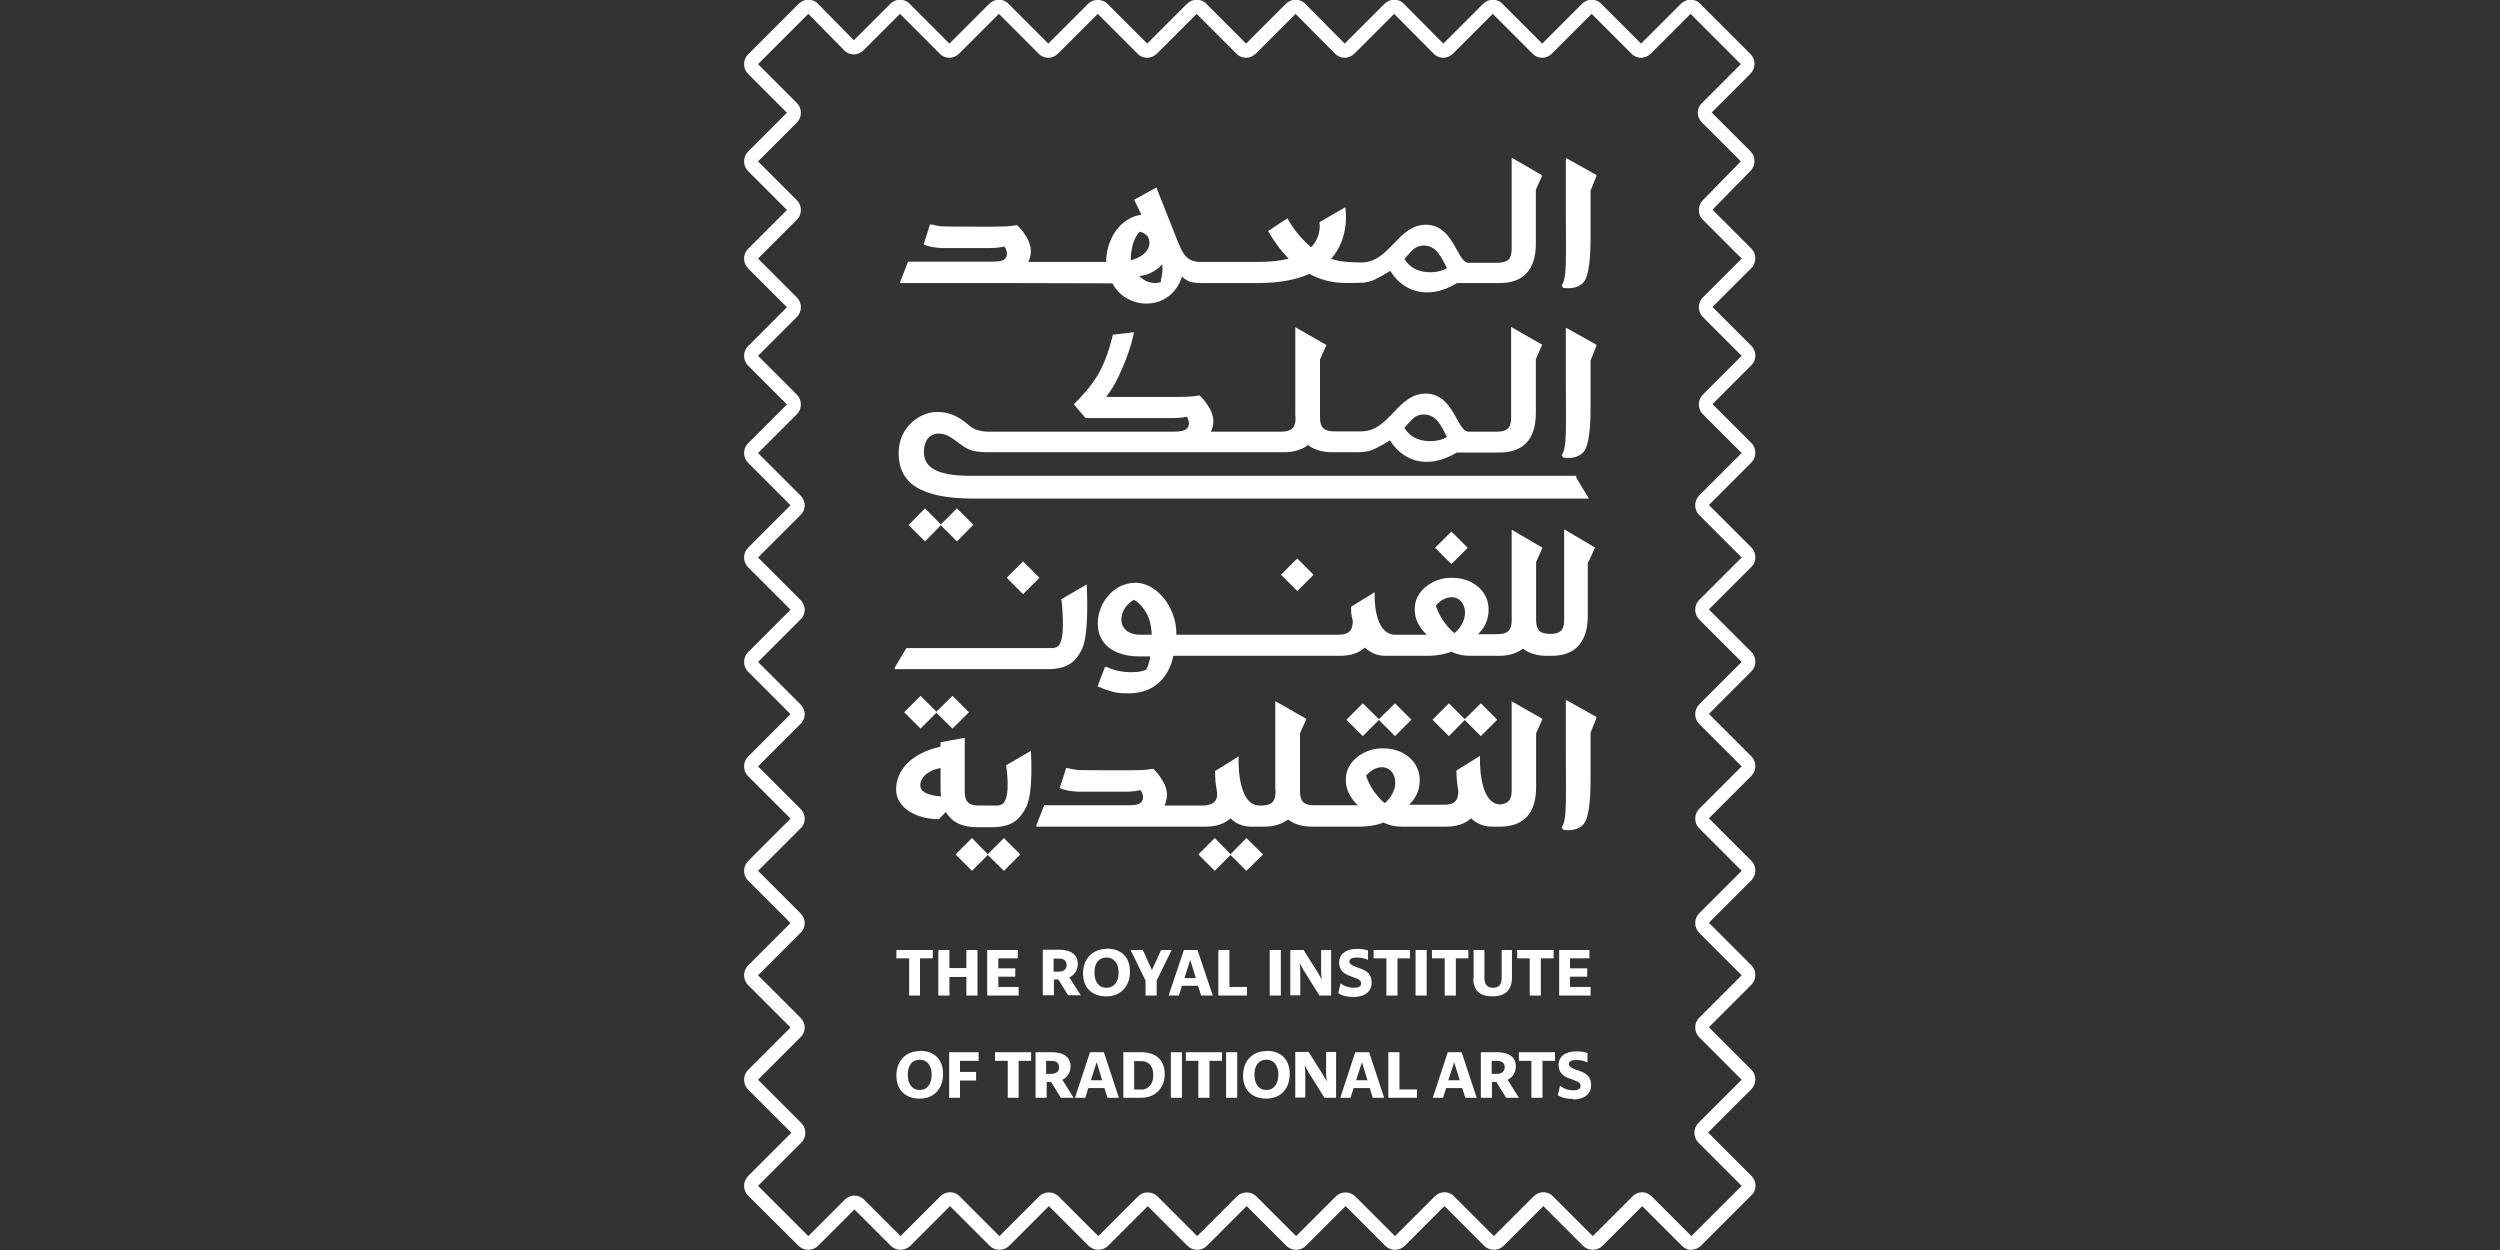<?xml version="1.0" encoding="UTF-8"?>
<svg id="Layer_1" data-name="Layer 1" xmlns="http://www.w3.org/2000/svg" viewBox="0 0 90 45">
  <rect x="0" y="0" width="90" height="45" fill="#333333" stroke="none"/>
  <defs>
    <style>
      .cls-1 {
        fill: #fff;
      }
    </style>
  </defs>
  <path class="cls-1" d="M55.5,6.3l-1.06-.61h-.02s0,3.27,0,3.27c0,.37-.15.5-.52.5h-1.05c-.4-.03-.52-1.37-1.52-1.37s-1.29,1.33-2.29,1.36c-.44,0-.8-.03-1.12-.13.71-.81.51-1.86.51-1.86l-.93.54s.1.49-.3.9c-.56-.46-.85-1.04-.85-1.04,0,0-.23.14-.7.46.24.41.49.74.74.99-.29.08-.66.12-1.1.12h-2.08c-.15,0-.27-.03-.36-.08s-.18-.13-.25-.24c-.07-.11-.14-.26-.21-.44l-.76-1.92-.8.44.26.54c-.14.02-.27.06-.39.12-.18.09-.34.22-.47.38-.13.16-.23.35-.3.55-.07.21-.11.42-.11.65h-.5s-.02,0-.02,0h-2.28c.06-.12.09-.25.09-.39,0-.12-.03-.24-.08-.36-.05-.11-.12-.22-.19-.32s-.15-.18-.22-.25h-.05c-.09.02-.2.03-.34.04-.14,0-.28.01-.43.01h-.14c-.14,0-1.58,0-1.73-.01-.15-.01-.28-.04-.4-.07h-.05l-.23.72c.09.04.19.07.3.09.11.02.22.03.32.04.11,0,.2,0,.27,0h1.47c.08,0,.16,0,.24-.01.08,0,.17-.02.27-.04.01,0,.03,0,.04,0,.01.02.02.04.04.06.03.06.05.12.05.2,0,.09-.04.16-.11.21-.07.05-.22.07-.43.07h-3.02l-.28.72v.05h3.47s.06,0,.09,0h0s4.07.01,4.07.01c.07.11.14.22.23.31.14.14.28.24.46.31.17.07.34.11.52.11.22,0,.42-.04.6-.13s.34-.21.47-.39c.1-.13.18-.28.23-.45.03.02.05.05.08.07.09.06.18.11.27.13.09.02.26.03.32.03h1.64s.44,0,.44,0c.79,0,1.39-.13,1.84-.33.77.42,1.45.32,1.82.32h.12s.03,0,.04-.01c.15-.02.27-.05.42-.13.2-.1.37-.2.51-.29.39.65,1.25,1.13,2.41.44h1.09s0,0,0,0h.43c.44,0,.76-.12.98-.36.22-.24.33-.59.33-1.06h0v-1.94l.22-.49-.02-.05ZM40.71,9.37s0-.06,0-.09c0-.12.02-.25.05-.39.03-.14.08-.26.14-.38.04-.07.09-.13.14-.17.07.02.13.05.19.09.1.07.15.17.15.32,0,.09-.03.17-.08.25-.05.08-.13.16-.23.22-.1.06-.21.11-.36.15ZM41.8,10.1s-.01.04-.02.06c-.06.01-.12.03-.18.03-.16,0-.31-.04-.44-.13-.05-.04-.1-.07-.15-.12.1-.01.2-.04.28-.06.15-.05.28-.13.39-.21.06-.05.11-.1.16-.16,0,.06.01.12.01.19,0,.1-.02.23-.06.4ZM50.56,9.32c.26-.28.37-.48.7-.48.44,0,.63.41.83.81-.26.19-1.17.31-1.53-.33Z"/>
  <path class="cls-1" d="M56.76,17.13h-21.82c-1.47,0-1.68-.46-1.68-.86,0-.29.12-.66.53-.66.49,0,.77.5,1.24.62.15.04.39.05.59.05.09,0,.17,0,.23,0h6.61c.05,0,.1,0,.15,0h3.6c.37,0,.66-.09.88-.26.21.17.51.26.88.26h.9s0,0,.01,0c.27,0,.42-.03.65-.14.2-.1.37-.2.51-.29.39.65,1.25,1.13,2.41.44h1.53c.44,0,.76-.12.98-.36.22-.24.33-.59.33-1.06h0v-1.94l.23-.52-1.12-.64v3.27c0,.37-.15.5-.51.5h-1.03c-.41,0-.52-1.37-1.54-1.37s-1.29,1.36-2.32,1.36h-.97c-.36,0-.51-.13-.51-.5v-2.09l.23-.52-1.12-.64v3.1c0,.06,0,.11.01.16,0,.37-.16.5-.52.5h-2.53c.06-.12.09-.25.09-.38,0-.12-.03-.23-.08-.35-.05-.12-.12-.22-.19-.32s-.15-.18-.22-.25h-.05c-.09.02-.2.03-.34.04-.14,0-.28.01-.43.01h-2.55c.15-.2.31-.44.44-.72.47-.98.56-1.61.56-1.61l-.76.09s-.17.85-.56,1.48c-.23.38-.54.73-.84,1.02l.11.14.31.36h2.39s.74,0,.74,0c.08,0,.16,0,.24-.01.08,0,.17-.02.27-.04,0,.01.02.03.03.05.03.06.05.12.05.2,0,.09-.04.16-.11.21s-.22.08-.43.08h-.06s-.01,0-.02,0h-6.62c-.11,0-.43-.02-.64-.2-.3-.25-.63-.51-1.19-.51-.59,0-1.38.52-1.38,1.48,0,1.08.78,1.64,2.71,1.64h22.14l-.47-.78ZM51.26,14.92c.44,0,.63.41.83.81-.26.19-1.17.31-1.53-.33.26-.28.37-.48.7-.48Z"/>
  <path class="cls-1" d="M57.19,20.22l.23-.51h0s-1.1-.65-1.1-.65h-.01v3.26c0,.37-.14.5-.5.5-.18,0-.31-.03-.39-.11-.08-.08-.12-.2-.12-.39,0-.05,0-.1,0-.15h0v-1.94l.23-.51h0s-1.09-.64-1.09-.64h-.02s0,3.25,0,3.25c0,.37-.15.5-.52.5h-.08s0,0,0,0h-.61c.08-.09.16-.17.21-.26.11-.18.17-.39.17-.63,0-.21-.06-.41-.17-.58-.11-.17-.27-.31-.47-.41-.2-.1-.43-.15-.7-.15-.18,0-.35.03-.51.09-.16.06-.3.14-.42.24-.12.1-.22.22-.29.36-.07.14-.1.28-.1.44,0,.23.06.43.19.63.07.11.15.2.24.29h-1.17c-.74-.06-.71-1.38-.7-1.53h0s-.85.52-.85.52c0,0,0,.06,0,.15,0,.09.02.22.06.36,0,.37-.16.5-.52.5h-.08s0,0,0,0h-5.75c0-.27-.04-.52-.13-.74-.09-.23-.2-.44-.34-.6s-.3-.3-.47-.39c-.17-.09-.35-.14-.53-.14s-.35.04-.52.11c-.16.08-.31.18-.43.32-.13.14-.23.29-.3.47s-.11.36-.11.56c0,.25.06.47.19.65s.3.31.52.4c.22.09.47.14.75.14h.43c-.02.14-.05.26-.09.35-.02.04-.04.09-.06.13-.05.02-.1.04-.15.05-.11.03-.25.04-.4.04-.11,0-.25-.01-.41-.04-.16-.03-.31-.08-.46-.15h-.06l-.27.7c.19.08.36.14.53.19s.36.06.58.06c.36,0,.66-.08.91-.24.25-.16.45-.39.58-.7.06-.12.1-.26.13-.41h5.92s0,0,0,0h.06c.4,0,.7-.1.92-.3.18.18.42.3.75.3h1.49c.24,0,.46-.03.66-.08.07-.02.14-.04.21-.07.04.02.09.04.14.06.16.06.35.09.58.09h.89s.09,0,.09,0c.37,0,.66-.09.88-.26.21.17.5.26.86.26h.17c.86,0,1.29-.5,1.3-1.42,0,0,0,0,0-.02v-1.94ZM41.04,22.85c-.16,0-.28-.03-.38-.08-.1-.05-.17-.12-.22-.2-.05-.08-.07-.17-.07-.25,0-.18.06-.35.18-.5.07-.09.17-.17.27-.23.06.04.14.09.19.14.11.1.19.22.26.34.07.13.12.26.15.41.02.12.04.24.04.37h-.42ZM52.67,22.38c-.05.11-.11.22-.2.31-.03.04-.07.07-.11.1-.04-.03-.09-.07-.13-.11-.08-.08-.16-.18-.25-.3-.09-.12-.16-.26-.23-.41-.02-.04-.06-.17-.06-.17,0-.01.04-.04.05-.05.08-.09.17-.15.26-.19.09-.04.18-.06.26-.06.1,0,.19.03.26.08s.13.12.16.2c.04.08.06.17.06.26,0,.11-.02.23-.07.34Z"/>
  <polygon class="cls-1" points="57.14 34.86 57.14 35.16 56.52 35.16 56.52 35.53 57.26 35.53 57.26 35.84 56.13 35.84 56.13 34.2 57.22 34.2 57.22 34.5 56.52 34.5 56.52 34.86 57.14 34.86"/>
  <polygon class="cls-1" points="54.62 34.5 54.62 34.2 55.93 34.2 55.93 34.5 55.47 34.5 55.47 35.84 55.07 35.84 55.07 34.5 54.62 34.5"/>
  <polygon class="cls-1" points="53.9 25.91 53.31 26.5 52.73 25.92 52.16 26.5 51.57 25.91 52.16 25.32 52.73 25.89 53.31 25.32 53.9 25.91"/>
  <polygon class="cls-1" points="50.81 25.91 50.22 26.5 49.64 25.92 49.06 26.5 48.47 25.91 49.06 25.32 49.64 25.89 50.22 25.32 50.81 25.91"/>
  <rect class="cls-1" x="46.29" y="20.27" width=".83" height=".83" transform="translate(-.95 39.09) rotate(-45)"/>
  <rect class="cls-1" x="51.84" y="19.3" width=".83" height=".83" transform="translate(1.36 42.73) rotate(-45)"/>
  <polygon class="cls-1" points="37.42 20.8 36.83 21.39 36.24 20.8 36.83 20.21 37.42 20.8"/>
  <polygon class="cls-1" points="35.04 18.89 34.45 19.49 33.87 18.91 33.3 19.49 32.71 18.9 33.3 18.3 33.87 18.88 34.45 18.3 35.04 18.89"/>
  <path class="cls-1" d="M32.23,24.1l-.03-.05.43-.72h5.25c.07,0,.14-.02.2-.06.32-.22.13-1.7.13-1.7l.91-.53s.11,1.77-.17,2.33c-.22.45-.51.72-1.24.72h-5.48Z"/>
  <polygon class="cls-1" points="34.88 25.64 34.29 26.23 33.71 25.66 33.14 26.23 32.55 25.64 33.14 25.05 33.71 25.62 34.29 25.05 34.88 25.64"/>
  <path class="cls-1" d="M33.11,37.84c-.51,0-.84.36-.84.88s.32.83.84.83.84-.36.84-.89-.32-.83-.84-.83ZM33.11,39.24c-.27,0-.43-.21-.43-.55s.16-.54.43-.54.43.21.43.54-.16.55-.43.55Z"/>
  <polygon class="cls-1" points="32.27 34.5 32.27 34.2 33.58 34.2 33.58 34.5 33.12 34.5 33.12 35.84 32.73 35.84 32.73 34.5 32.27 34.5"/>
  <polygon class="cls-1" points="33.78 35.84 33.78 34.2 34.18 34.2 34.18 34.85 34.79 34.85 34.79 34.2 35.19 34.2 35.19 35.84 34.79 35.84 34.79 35.17 34.18 35.17 34.18 35.84 33.78 35.84"/>
  <polygon class="cls-1" points="34.4 30.76 34.99 30.17 35.56 30.75 36.14 30.17 36.73 30.76 36.14 31.35 35.56 30.78 34.99 31.35 34.4 30.76"/>
  <polygon class="cls-1" points="35.23 38.19 34.56 38.19 34.56 38.59 35.14 38.59 35.14 38.9 34.56 38.9 34.56 39.52 34.17 39.52 34.17 37.88 35.23 37.88 35.23 38.19 35.23 38.19"/>
  <polygon class="cls-1" points="35.54 35.84 35.54 34.2 36.64 34.2 36.64 34.5 35.94 34.5 35.94 34.86 36.55 34.86 36.55 35.16 35.94 35.16 35.94 35.53 36.67 35.53 36.67 35.84 35.54 35.84 35.54 35.84"/>
  <polygon class="cls-1" points="37.12 38.19 36.67 38.19 36.67 39.52 36.28 39.52 36.28 38.19 35.82 38.19 35.82 37.88 37.12 37.88 37.12 38.19"/>
  <path class="cls-1" d="M37.13,27.02l-.91.53s.19,1.17-.13,1.39c-.06.04-.13.06-.2.06h-.64c-.37,0-.52-.13-.52-.5v-1.94l-.87.16v.16c-1.08.24-1.6.87-1.6,1.54s.73,1.07,1.54,1.07l.25-.26c.21.36.58.55,1.12.55h.6s0,0,0,0c.68-.02.95-.29,1.17-.72.28-.56.17-2.02.17-2.03ZM33.13,28.27c0-.22.19-.52.73-.62v.69c0,.12,0,.23.02.33-.58-.04-.75-.21-.75-.4Z"/>
  <path class="cls-1" d="M38.23,38.88c.19-.09.31-.26.31-.49,0-.33-.24-.51-.68-.51h-.58v1.64h.4v-.57h.16l.35.57h.46l-.4-.64ZM37.84,38.66h-.18v-.47h.19c.18,0,.27.08.28.23,0,.15-.11.24-.29.24Z"/>
  <path class="cls-1" d="M38.49,35.19c.19-.09.31-.26.31-.49,0-.33-.24-.51-.68-.51h-.58v1.64h.4v-.57h.16l.35.57h.46l-.41-.64ZM38.11,34.98h-.18v-.47h.19c.18,0,.28.08.28.23s-.11.24-.29.24Z"/>
  <path class="cls-1" d="M39.74,37.88h-.5l-.54,1.64h.37l.11-.35h.58l.11.35h.41l-.54-1.64ZM39.27,38.89l.21-.65.2.65h-.41Z"/>
  <path class="cls-1" d="M39.84,34.16c-.51,0-.85.36-.85.88s.32.83.84.83c.51,0,.85-.36.85-.89s-.32-.83-.84-.83ZM39.83,35.56c-.27,0-.43-.21-.43-.55s.16-.54.43-.54.44.21.44.54-.16.55-.44.55Z"/>
  <path class="cls-1" d="M41.09,37.88h-.65v1.64h.64c.51,0,.85-.35.85-.85s-.31-.79-.84-.79ZM41.08,39.22h-.25v-1.02h.26c.27,0,.43.19.43.51,0,.31-.18.52-.45.52Z"/>
  <polygon class="cls-1" points="40.7 34.2 41.14 34.2 41.47 34.92 41.8 34.2 42.18 34.2 41.64 35.3 41.64 35.84 41.24 35.84 41.24 35.3 40.7 34.2"/>
  <rect class="cls-1" x="42.15" y="37.88" width=".4" height="1.64"/>
  <path class="cls-1" d="M43.12,34.2h-.5l-.55,1.64h.37l.11-.35h.58l.11.35h.42l-.55-1.64ZM42.64,35.21l.21-.65.2.65h-.41Z"/>
  <polygon class="cls-1" points="43.14 30.76 43.73 30.17 44.3 30.75 44.87 30.17 45.47 30.76 44.87 31.35 44.3 30.78 43.73 31.35 43.14 30.76"/>
  <polygon class="cls-1" points="43.99 38.19 43.54 38.19 43.54 39.52 43.14 39.52 43.14 38.19 42.69 38.19 42.69 37.88 43.99 37.88 43.99 38.19"/>
  <rect class="cls-1" x="44.14" y="37.88" width=".4" height="1.64"/>
  <polygon class="cls-1" points="43.86 35.84 43.86 34.2 44.26 34.2 44.26 35.53 44.89 35.53 44.89 35.84 43.86 35.84"/>
  <path class="cls-1" d="M45.59,37.84c-.51,0-.84.36-.84.88s.32.83.84.83.84-.36.84-.89-.32-.83-.84-.83ZM45.59,39.24c-.27,0-.43-.21-.43-.55s.16-.54.43-.54.43.21.43.54-.16.55-.43.55Z"/>
  <rect class="cls-1" x="45.71" y="34.2" width=".4" height="1.64"/>
  <path class="cls-1" d="M46.45,35.84v-1.64h.48l.51.81c.04.07.09.16.14.25-.01-.11-.02-.22-.02-.33v-.73h.36v1.64h-.42l-.57-.91c-.04-.07-.09-.16-.14-.26.01.11.02.22.02.33v.83h-.36Z"/>
  <path class="cls-1" d="M48.1,39.52h-.42l-.57-.91c-.04-.07-.09-.16-.14-.26.01.11.02.22.02.33v.83h-.36v-1.64h.48l.51.81c.04.07.09.16.14.25-.01-.11-.02-.22-.02-.33v-.73h.36v1.64Z"/>
  <path class="cls-1" d="M48.18,35.74l.08-.34c.11.09.28.16.48.16.18,0,.26-.06.26-.16,0-.09-.06-.14-.2-.19l-.16-.06c-.27-.09-.43-.23-.43-.5,0-.31.25-.49.64-.49.16,0,.3.02.4.06v.34c-.11-.06-.26-.09-.4-.09-.18,0-.27.05-.27.14,0,.07.04.13.26.21l.14.05c.26.09.4.23.4.51,0,.31-.25.51-.64.51-.23,0-.39-.03-.55-.13Z"/>
  <path class="cls-1" d="M49.29,37.88h-.5l-.54,1.64h.37l.11-.35h.58l.11.35h.41l-.54-1.64ZM48.82,38.89l.21-.65.2.65h-.41Z"/>
  <polygon class="cls-1" points="49.45 34.5 49.45 34.2 50.76 34.2 50.76 34.5 50.31 34.5 50.31 35.84 49.91 35.84 49.91 34.5 49.45 34.5"/>
  <polygon class="cls-1" points="51.01 39.52 49.98 39.52 49.98 37.88 50.38 37.88 50.38 39.22 51.01 39.22 51.01 39.52"/>
  <rect class="cls-1" x="50.96" y="34.2" width=".4" height="1.64"/>
  <path class="cls-1" d="M54.42,25.19v3.27c0,.34-.13.48-.43.5,0,0,0,0-.01,0-.78-.06-.7-1.75-.7-1.75l-.85.53s0,.38.07.73h0c0,.37-.15.5-.51.5,0,0-.01,0-.02,0h-1.24c.08-.09.16-.17.21-.26.11-.18.17-.39.17-.63,0-.21-.06-.41-.17-.58-.11-.17-.27-.31-.47-.41-.2-.1-.43-.15-.7-.15-.18,0-.35.03-.51.09-.16.06-.3.14-.42.24-.12.1-.22.22-.29.36-.07.14-.1.28-.1.44,0,.23.06.43.19.63.07.11.15.2.24.29h-1.57c-.36,0-.51-.13-.51-.5v-2.09l.23-.52-1.12-.64v3.1c0,.06,0,.11.01.16,0,.37-.16.5-.52.5h-.05c-.85,0-.76-1.77-.76-1.77l-.85.53s0,.1.01.24c0,.14.03.32.06.5.05.35-.16.5-.53.5h-1.36c.06-.12.09-.26.09-.39,0-.12-.03-.24-.08-.36-.05-.11-.12-.22-.19-.32-.07-.1-.15-.18-.22-.25h-.05c-.09.02-.2.03-.34.04-.14,0-.28.01-.43.01h-.14c-.14,0-1.58,0-1.73-.01-.15-.01-.28-.04-.4-.07h-.05l-.23.72c.09.04.19.07.3.09.11.02.22.03.32.04.11,0,.2,0,.27,0h1.47c.08,0,.16,0,.24-.01.08,0,.17-.02.27-.04.01,0,.03,0,.04,0,.01.02.02.04.04.06.03.06.05.12.05.2,0,.09-.04.16-.11.21-.07.05-.22.07-.43.07h-3.02l-.28.72v.05h5.35s0,0,.01,0h.71c.4,0,.7-.1.92-.3.18.18.43.3.75.3h.44c.37,0,.66-.09.88-.26.21.17.51.26.88.26h1.68c.24,0,.46-.03.66-.08.07-.02.14-.04.21-.07.04.02.09.04.14.06.16.06.35.09.58.09h.88s.46,0,.46,0c0,0,.02,0,.03,0h.15c.4,0,.7-.1.92-.3.19.18.43.3.76.3h.26s0,0,.01,0c.43,0,.76-.12.98-.36.22-.24.33-.59.33-1.06h0v-1.94l.23-.52-1.12-.64ZM50.16,28.5c-.05.11-.11.22-.2.31-.03.04-.07.07-.11.1-.04-.03-.09-.07-.13-.11-.08-.08-.16-.18-.25-.3-.09-.12-.16-.26-.23-.41-.02-.04-.06-.17-.06-.17,0-.01.04-.04.05-.05.08-.09.17-.15.26-.19.09-.04.18-.06.26-.06.1,0,.19.03.26.08.07.05.13.12.16.2.04.08.06.17.06.26,0,.11-.02.23-.07.34Z"/>
  <polygon class="cls-1" points="51.56 34.2 52.86 34.2 52.86 34.5 52.41 34.5 52.41 35.84 52.01 35.84 52.01 34.5 51.55 34.5 51.55 34.2 51.56 34.2"/>
  <path class="cls-1" d="M52.62,37.88h-.5l-.54,1.64h.37l.11-.35h.58l.11.35h.41l-.54-1.64ZM52.14,38.89l.21-.65.2.65h-.41Z"/>
  <path class="cls-1" d="M53.05,35.23v-1.03h.39v1.02c0,.22.11.34.31.34s.31-.11.31-.34v-1.02h.37v1.01c0,.43-.25.66-.7.66s-.69-.21-.69-.64Z"/>
  <path class="cls-1" d="M54.26,38.88c.19-.09.31-.26.31-.49,0-.33-.24-.51-.68-.51h-.58v1.64h.4v-.57h.16l.35.57h.46l-.4-.64ZM53.88,38.66h-.18v-.47h.19c.18,0,.28.08.28.23s-.11.24-.29.24Z"/>
  <polygon class="cls-1" points="55.98 38.19 55.53 38.19 55.53 39.52 55.13 39.52 55.13 38.19 54.68 38.19 54.68 37.88 55.98 37.88 55.98 38.19"/>
  <path class="cls-1" d="M56.62,39.56c-.23,0-.39-.04-.54-.13l.08-.34c.11.09.28.16.48.16.18,0,.26-.06.26-.16,0-.09-.06-.14-.2-.19l-.16-.06c-.27-.09-.43-.23-.43-.5,0-.31.24-.49.64-.49.16,0,.3.02.4.06v.34c-.11-.06-.26-.09-.4-.09-.18,0-.27.05-.27.14,0,.07.04.13.26.21l.14.05c.26.09.4.23.4.51,0,.31-.25.51-.64.51Z"/>
  <path class="cls-1" d="M57.26,26.38c0,.27,0,1.21,0,1.66,0,.66-.04,1.4-.26,1.64-.21.23-.54.22-.73.19l-.05-.09c.2-.23.15-1.06.15-2.76v-1.81h.03s1.07.6,1.07.6v.04s-.21.53-.21.53Z"/>
  <path class="cls-1" d="M57.26,12.98c0,.27,0,1.21,0,1.66,0,.66-.04,1.4-.26,1.64-.21.23-.54.22-.73.19l-.05-.09c.2-.23.15-1.06.15-2.76v-1.81h.03s1.07.6,1.07.6v.04s-.21.53-.21.53Z"/>
  <path class="cls-1" d="M57.26,6.87c0,.27,0,1.21,0,1.66,0,.66-.04,1.4-.26,1.64-.21.23-.54.22-.73.19l-.05-.09c.2-.23.15-1.06.15-2.76v-1.81h.03s1.07.6,1.07.6v.04s-.21.53-.21.53Z"/>
  <path class="cls-1" d="M60.9,45c-.13,0-.25-.05-.35-.15l-1.43-1.43-1.43,1.43c-.19.19-.51.19-.7,0l-1.43-1.43-1.43,1.43c-.19.19-.51.19-.7,0l-1.43-1.43-1.43,1.43c-.19.19-.51.19-.7,0l-1.43-1.43-1.43,1.43c-.19.19-.51.19-.7,0l-1.43-1.43-1.43,1.43c-.19.19-.51.19-.7,0l-1.43-1.43-1.43,1.43c-.19.19-.51.19-.7,0l-1.43-1.43-1.43,1.43c-.19.19-.51.19-.7,0l-1.43-1.43-1.43,1.43c-.19.19-.51.19-.7,0l-1.31-1.31-1.31,1.31c-.19.19-.51.19-.7,0l-1.82-1.81c-.19-.19-.19-.51,0-.7l1.56-1.56-1.56-1.56c-.19-.19-.19-.51,0-.7l1.53-1.53-1.53-1.53c-.19-.19-.19-.51,0-.7l1.53-1.53-1.53-1.53c-.19-.19-.19-.51,0-.7l1.53-1.53-1.53-1.53c-.19-.19-.19-.51,0-.7l1.53-1.53-1.53-1.53c-.19-.19-.19-.51,0-.7l1.53-1.53-1.53-1.53c-.19-.19-.19-.51,0-.7l1.53-1.53-1.53-1.53c-.19-.19-.19-.51,0-.7l1.4-1.4-1.4-1.4c-.19-.19-.19-.51,0-.7l1.4-1.4-1.4-1.4c-.19-.19-.19-.51,0-.7l1.4-1.4-1.4-1.4c-.19-.19-.19-.51,0-.7l1.4-1.4-1.4-1.4c-.19-.19-.19-.51,0-.7l1.82-1.82c.09-.09.22-.15.35-.15s.26.05.35.15l1.29,1.31,1.31-1.31c.09-.09.22-.15.35-.15s.26.05.35.15l1.43,1.43,1.43-1.43c.09-.09.22-.15.35-.15s.26.05.35.15l1.43,1.43,1.43-1.43c.19-.19.51-.19.7,0l1.43,1.43,1.43-1.43c.09-.09.22-.15.35-.15s.26.05.35.15l1.43,1.43,1.43-1.43c.09-.09.22-.15.35-.15s.26.05.35.15l1.42,1.43,1.43-1.43c.09-.09.22-.15.35-.15s.26.05.35.15l1.42,1.43,1.43-1.43c.09-.09.22-.15.35-.15s.26.05.35.15l1.43,1.43,1.43-1.43c.09-.09.22-.15.35-.15s.26.05.35.15l1.43,1.43,1.43-1.43c.09-.09.22-.15.35-.15s.26.05.35.15l1.81,1.81c.19.19.19.51,0,.7l-1.4,1.4,1.4,1.4c.19.19.19.51,0,.7l-1.37,1.4,1.4,1.4c.19.19.19.51,0,.7l-1.4,1.4,1.4,1.4c.19.19.19.51,0,.7l-1.4,1.4,1.4,1.4c.19.19.19.51,0,.7l-1.53,1.53,1.53,1.53c.19.19.19.51,0,.7l-1.53,1.53,1.53,1.53c.19.19.19.51,0,.7l-1.53,1.53,1.53,1.53c.19.19.19.51,0,.7l-1.53,1.53,1.53,1.53c.19.19.19.51,0,.7l-1.53,1.53,1.53,1.53c.19.19.19.51,0,.7l-1.53,1.53,1.53,1.53c.19.19.19.51,0,.7l-1.56,1.56,1.56,1.56c.09.09.15.22.15.35s-.05.26-.15.35l-1.81,1.81c-.1.1-.22.15-.35.15ZM59.11,42.92c.13,0,.25.05.35.15l1.43,1.43,1.81-1.81-1.56-1.56c-.19-.19-.19-.51,0-.7l1.56-1.56-1.53-1.53c-.19-.19-.19-.51,0-.7l1.53-1.53-1.53-1.53c-.19-.19-.19-.51,0-.7l1.53-1.53-1.53-1.53c-.19-.19-.19-.51,0-.7l1.53-1.53-1.53-1.53c-.19-.19-.19-.51,0-.7l1.53-1.53-1.53-1.53c-.19-.19-.19-.51,0-.7l1.53-1.53-1.53-1.53c-.19-.19-.19-.51,0-.7l1.53-1.53-1.4-1.4c-.19-.19-.19-.51,0-.7l1.4-1.4-1.4-1.4c-.19-.19-.19-.51,0-.7l1.4-1.4-1.4-1.4c-.19-.19-.19-.51,0-.7l1.37-1.4-1.4-1.4c-.09-.09-.15-.22-.15-.35s.05-.26.15-.35l1.4-1.4-1.81-1.81-1.43,1.43c-.09.09-.22.15-.35.15s-.26-.05-.35-.15l-1.43-1.43-1.43,1.43c-.09.09-.22.15-.35.15s-.26-.05-.35-.15l-1.43-1.43-1.43,1.43c-.09.09-.22.15-.35.15s-.26-.05-.35-.15l-1.42-1.43-1.43,1.43c-.09.09-.22.15-.35.15s-.26-.05-.35-.15l-1.42-1.43-1.43,1.43c-.09.09-.22.15-.35.15s-.26-.05-.35-.15l-1.43-1.43-1.43,1.43c-.09.09-.22.15-.35.15s-.26-.05-.35-.15l-1.43-1.43-1.43,1.43c-.09.09-.22.15-.35.15s-.26-.05-.35-.15l-1.43-1.43-1.43,1.43c-.09.09-.22.15-.35.15s-.26-.05-.35-.15l-1.43-1.43-1.31,1.31c-.09.09-.22.15-.35.15s-.26-.05-.35-.15l-1.29-1.31-1.81,1.81,1.4,1.4c.19.19.19.51,0,.7l-1.4,1.4,1.4,1.4c.19.19.19.51,0,.7l-1.4,1.4,1.4,1.4c.19.19.19.51,0,.7l-1.4,1.4,1.4,1.4c.19.19.19.51,0,.7l-1.4,1.4,1.53,1.53c.09.09.15.22.15.35s-.05.26-.15.35l-1.53,1.53,1.53,1.53c.09.09.15.22.15.35s-.05.26-.15.35l-1.53,1.53,1.53,1.53c.09.09.15.22.15.35s-.05.26-.15.35l-1.53,1.53,1.53,1.53c.09.09.15.22.15.35s-.05.26-.15.35l-1.53,1.53,1.53,1.53c.09.09.15.22.15.35s-.05.26-.15.35l-1.53,1.53,1.53,1.53c.09.09.15.22.15.35s-.05.26-.15.35l-1.53,1.53,1.56,1.56c.19.19.19.51,0,.7l-1.56,1.56,1.81,1.81,1.31-1.31c.09-.09.22-.15.35-.15s.26.05.35.15l1.31,1.31,1.43-1.43c.09-.09.22-.15.35-.15s.26.05.35.15l1.43,1.43,1.43-1.43c.19-.19.51-.19.7,0l1.43,1.43,1.43-1.43c.19-.19.51-.19.7,0l1.43,1.43,1.43-1.43c.19-.19.51-.19.7,0l1.43,1.43,1.43-1.43c.19-.19.51-.19.7,0l1.43,1.43,1.43-1.43c.09-.09.22-.15.35-.15s.26.05.35.15l1.43,1.43,1.43-1.43c.09-.09.22-.15.35-.15s.26.05.35.15l1.43,1.43,1.43-1.43c.1-.1.22-.15.35-.15Z"/>
</svg>